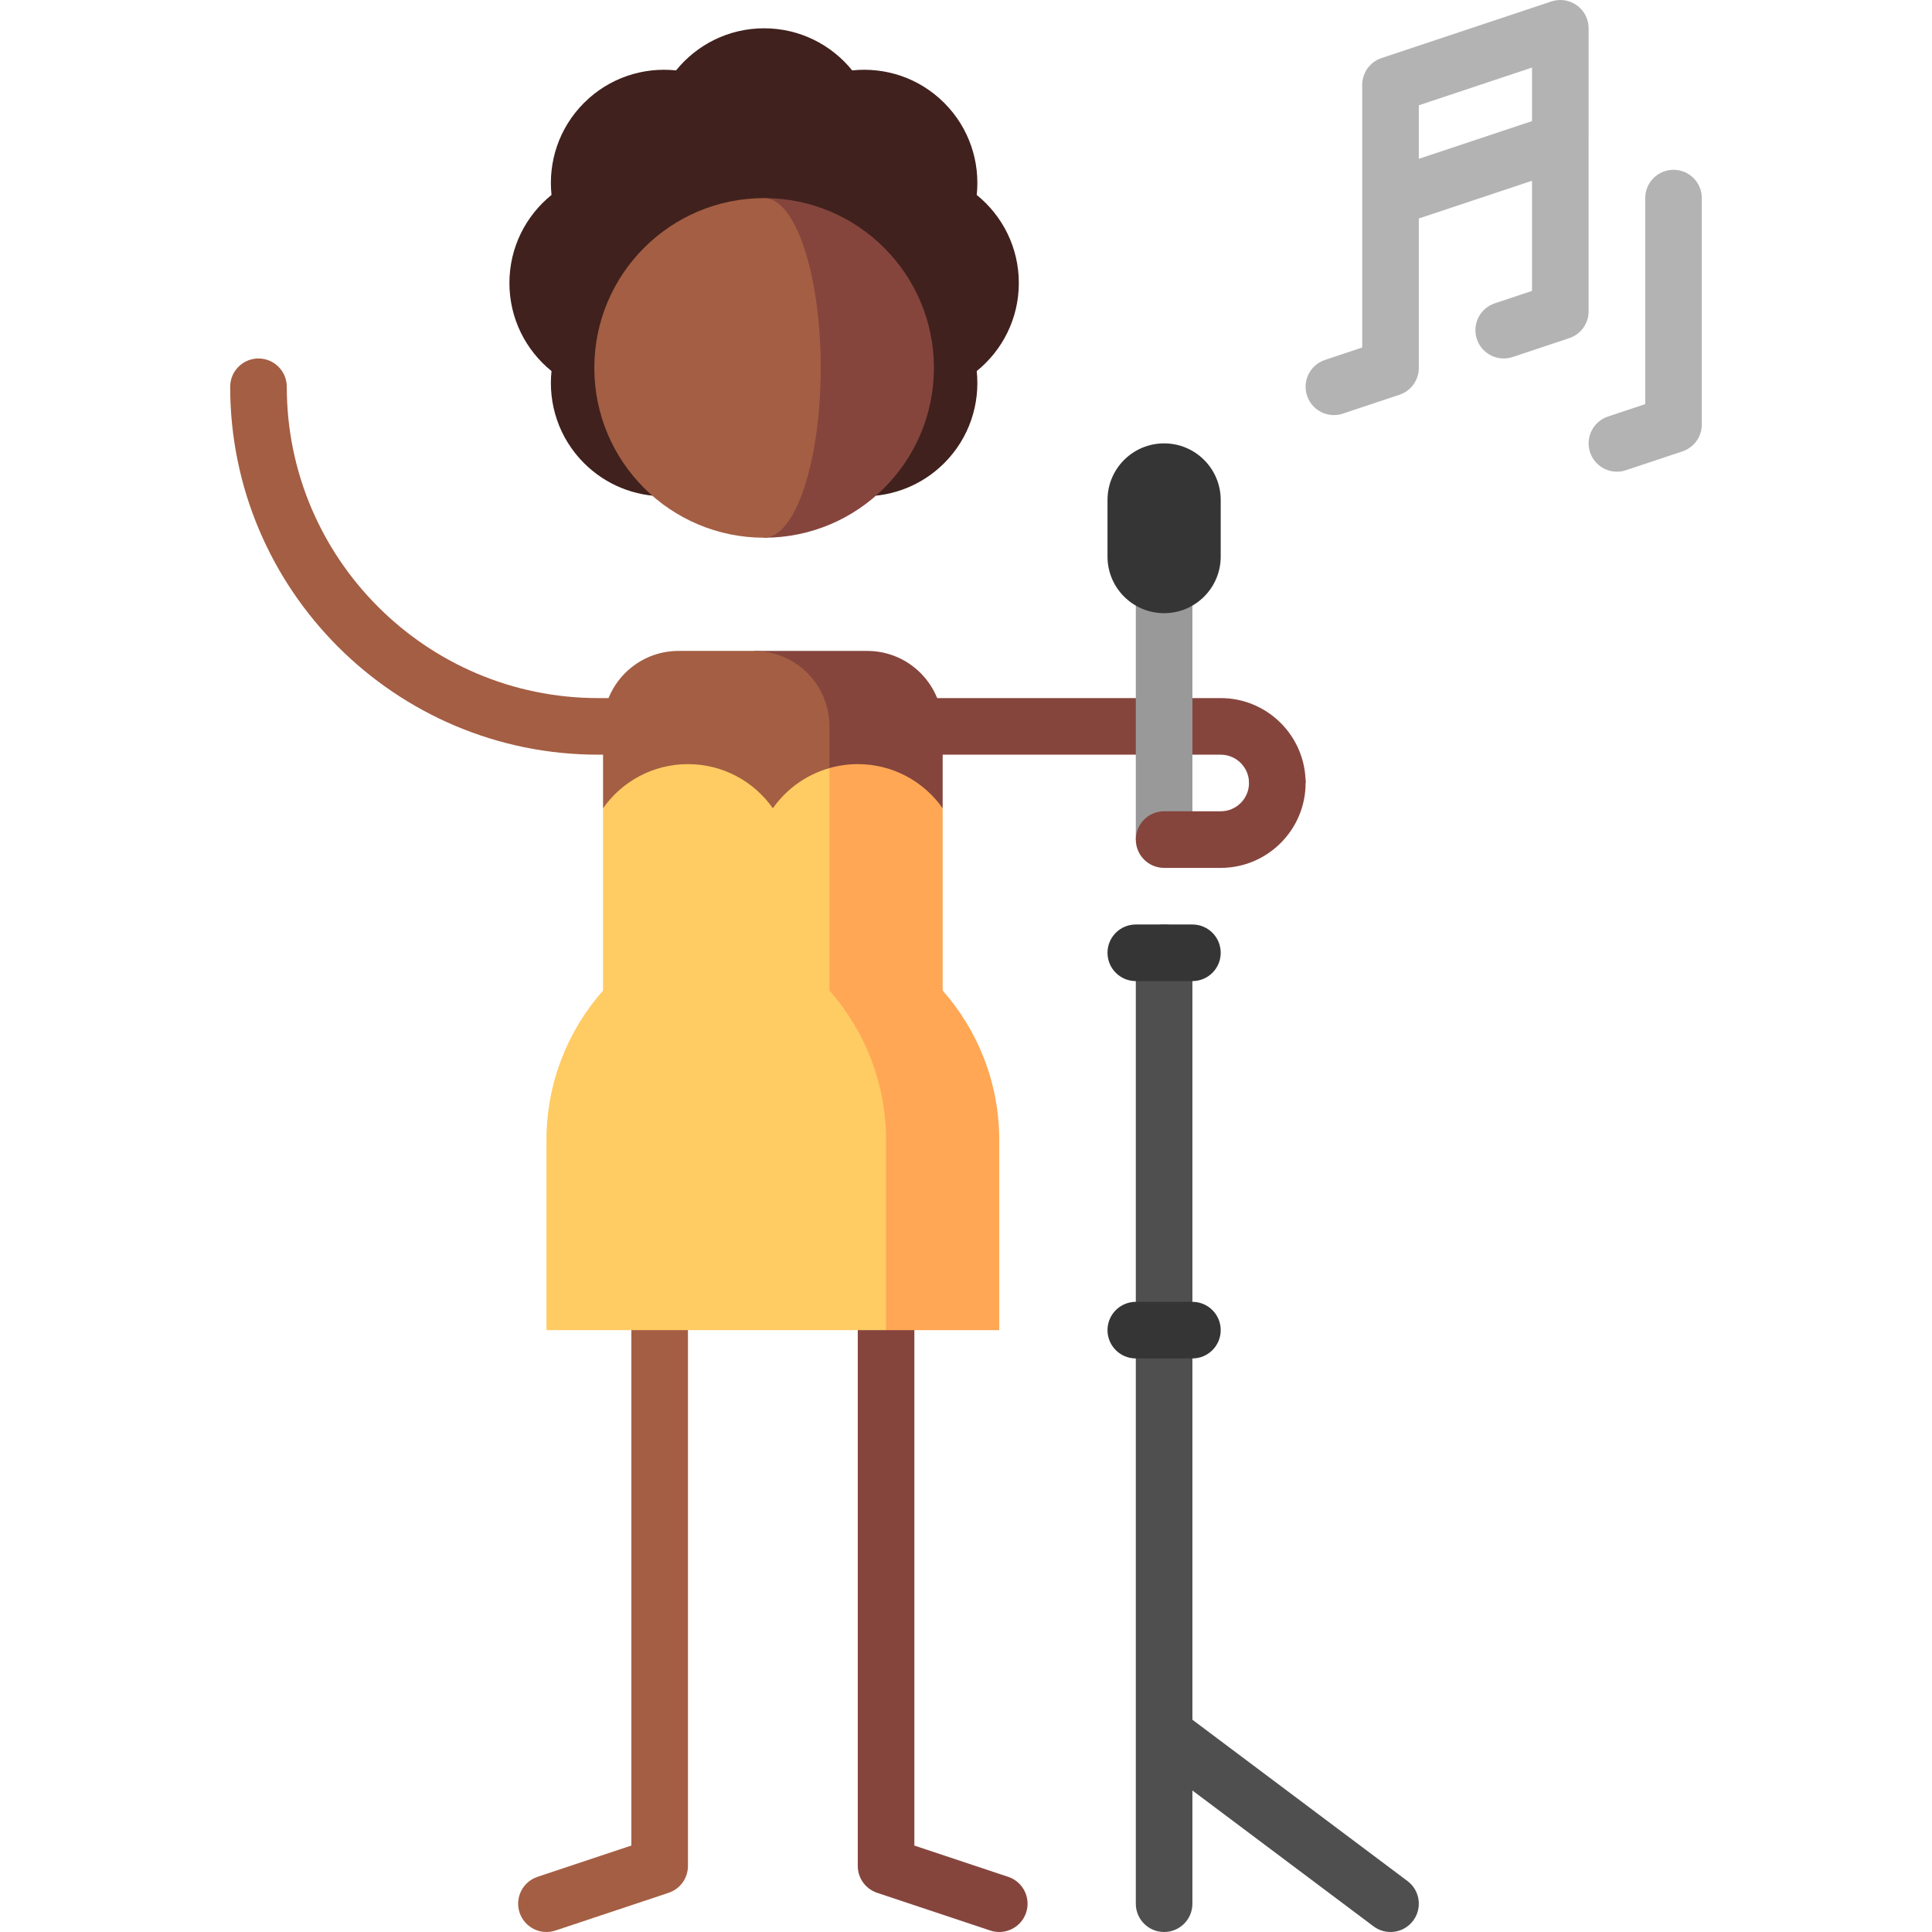 <?xml version="1.0" encoding="iso-8859-1"?>
<!-- Generator: Adobe Illustrator 19.0.0, SVG Export Plug-In . SVG Version: 6.00 Build 0)  -->
<svg version="1.1" id="Capa_1" xmlns="http://www.w3.org/2000/svg" xmlns:xlink="http://www.w3.org/1999/xlink" x="0px" y="0px"
	 viewBox="0 0 511.999 511.999" style="enable-background:new 0 0 511.999 511.999;" xml:space="preserve">
<path style="fill:#85453D;" d="M346,207.499h-15c0-4.136-3.364-7.5-7.5-7.5H204.816v-15H323.5
	C335.906,184.999,346,195.093,346,207.499z"/>
<path style="fill:#A45E43;" d="M158.5,184.999c-45.491,0-82.5-37.01-82.5-82.5c0-4.143-3.358-7.5-7.5-7.5s-7.5,3.357-7.5,7.5
	c0,53.762,43.738,97.5,97.5,97.5h46.316v-15H158.5z"/>
<rect x="301" y="142.5" style="fill:#999999;" width="15" height="80"/>
<path style="fill:#A45E43;" d="M167.315,292.499v196.592l-24.87,8.29c-3.93,1.31-6.053,5.557-4.744,9.487
	c1.31,3.93,5.559,6.054,9.487,4.744l29.998-10c3.063-1.021,5.128-3.887,5.128-7.115V292.499H167.315z"/>
<path style="fill:#85453D;" d="M242.315,292.499v196.592l24.87,8.29c3.93,1.31,6.053,5.557,4.744,9.487
	c-1.31,3.93-5.559,6.054-9.487,4.744l-29.998-10c-3.063-1.021-5.128-3.887-5.128-7.115V292.499H242.315z"/>
<path style="fill:#353535;" d="M308.5,117.499c-8.284,0-15,6.716-15,15v15c0,8.284,6.716,15,15,15s15-6.716,15-15v-15
	C323.5,124.215,316.784,117.499,308.5,117.499z"/>
<path style="fill:#4F4F4F;" d="M373,498.498l-57-42.75V252.499c0-4.143-3.358-7.5-7.5-7.5s-7.5,3.357-7.5,7.5v252
	c0,4.143,3.358,7.5,7.5,7.5s7.5-3.357,7.5-7.5v-30.001l48,36c3.313,2.485,8.015,1.814,10.5-1.5
	C376.985,505.685,376.313,500.984,373,498.498z"/>
<g>
	<path style="fill:#353535;" d="M316,259.999h-15c-4.142,0-7.5-3.357-7.5-7.5s3.358-7.5,7.5-7.5h15c4.142,0,7.5,3.357,7.5,7.5
		S320.142,259.999,316,259.999z"/>
	<path style="fill:#353535;" d="M316,359.999h-15c-4.142,0-7.5-3.357-7.5-7.5s3.358-7.5,7.5-7.5h15c4.142,0,7.5,3.357,7.5,7.5
		S320.142,359.999,316,359.999z"/>
</g>
<g>
	<path style="fill:#B3B3B3;" d="M421,37.366c0-0.024,0-29.867,0-29.867c0-2.411-1.159-4.675-3.115-6.084s-4.47-1.792-6.757-1.031
		l-45,15c-3.063,1.021-5.128,3.887-5.128,7.115v30.133c0,0.024,0,39.462,0,39.462l-9.872,3.29c-3.93,1.31-6.053,5.558-4.744,9.487
		c1.048,3.143,3.974,5.13,7.114,5.13c0.786,0,1.586-0.125,2.373-0.387l15-5c3.063-1.021,5.128-3.887,5.128-7.115V57.905l30-10
		v29.189l-9.872,3.29c-3.93,1.31-6.053,5.558-4.744,9.487c1.31,3.929,5.556,6.049,9.487,4.743l15-5
		c3.063-1.021,5.128-3.887,5.128-7.115V37.366H421z M376,42.093V27.904l30-10v14.189L376,42.093z"/>
	<path style="fill:#B3B3B3;" d="M443.5,44.999c-4.142,0-7.5,3.357-7.5,7.5v54.595l-9.872,3.29c-3.93,1.31-6.053,5.558-4.744,9.487
		c1.048,3.143,3.974,5.13,7.114,5.13c0.786,0,1.586-0.125,2.373-0.387l15-5c3.063-1.021,5.128-3.887,5.128-7.115v-60
		C451,48.357,447.642,44.999,443.5,44.999z"/>
</g>
<path style="fill:#85453D;" d="M229.815,172.499h-30v55.031l50-13.333v-21.698C249.815,181.454,240.86,172.499,229.815,172.499z"/>
<path style="fill:#A45E43;" d="M199.815,172.499h-20c-11.046,0-20,8.954-20,20v21.698l45,20l15-6.667v-35.031
	C219.815,181.454,210.86,172.499,199.815,172.499z"/>
<path style="fill:#FFA754;" d="M249.815,262.499l-0.001-48.302c-4.976-7.072-13.196-11.698-22.5-11.698
	c-2.602,0-5.115,0.374-7.5,1.049l-20,73.951l35.001,75h30v-50.335C264.815,286.953,259.144,273.074,249.815,262.499z"/>
<path style="fill:#FFCB63;" d="M219.816,262.5l-0.001-58.951c-6.144,1.741-11.416,5.554-15,10.648
	c-4.976-7.072-13.195-11.698-22.5-11.698c-9.304,0-17.524,4.625-22.5,11.698V262.5c-9.329,10.576-14.999,24.454-14.999,39.665V352.5
	h90v-50.335C234.815,286.954,229.144,273.075,219.816,262.5z"/>
<path style="fill:#85453D;" d="M323.5,229.999h-15c-4.142,0-7.5-3.357-7.5-7.5s3.358-7.5,7.5-7.5h15c4.136,0,7.5-3.364,7.5-7.5
	c0-4.143,3.358-7.5,7.5-7.5s7.5,3.357,7.5,7.5C346,219.905,335.906,229.999,323.5,229.999z"/>
<path style="fill:#40211D;" d="M270,75c0-9.429-4.354-17.838-11.157-23.338c0.922-8.699-1.946-17.724-8.613-24.392
	c-6.668-6.668-15.692-9.535-24.392-8.613C220.338,11.854,211.929,7.5,202.5,7.5s-17.838,4.354-23.338,11.157
	c-8.699-0.922-17.724,1.946-24.392,8.613s-9.535,15.692-8.613,24.392C139.354,57.161,135,65.57,135,75s4.354,17.838,11.157,23.338
	c-0.922,8.699,1.946,17.724,8.613,24.392c11.716,11.716,30.711,11.716,42.427,0h10.606c11.716,11.716,30.711,11.716,42.427,0
	c6.668-6.668,9.535-15.692,8.613-24.392C265.646,92.838,270,84.429,270,75z"/>
<path style="fill:#85453D;" d="M202.5,52.5v90c24.853,0,45-20.147,45-45S227.352,52.5,202.5,52.5z"/>
<path style="fill:#A45E43;" d="M217.5,97.5c0-24.853-6.716-45-15-45c-24.853,0-45,20.147-45,45s20.147,45,45,45
	C210.784,142.5,217.5,122.352,217.5,97.5z"/>
<g>
</g>
<g>
</g>
<g>
</g>
<g>
</g>
<g>
</g>
<g>
</g>
<g>
</g>
<g>
</g>
<g>
</g>
<g>
</g>
<g>
</g>
<g>
</g>
<g>
</g>
<g>
</g>
<g>
</g>
</svg>
